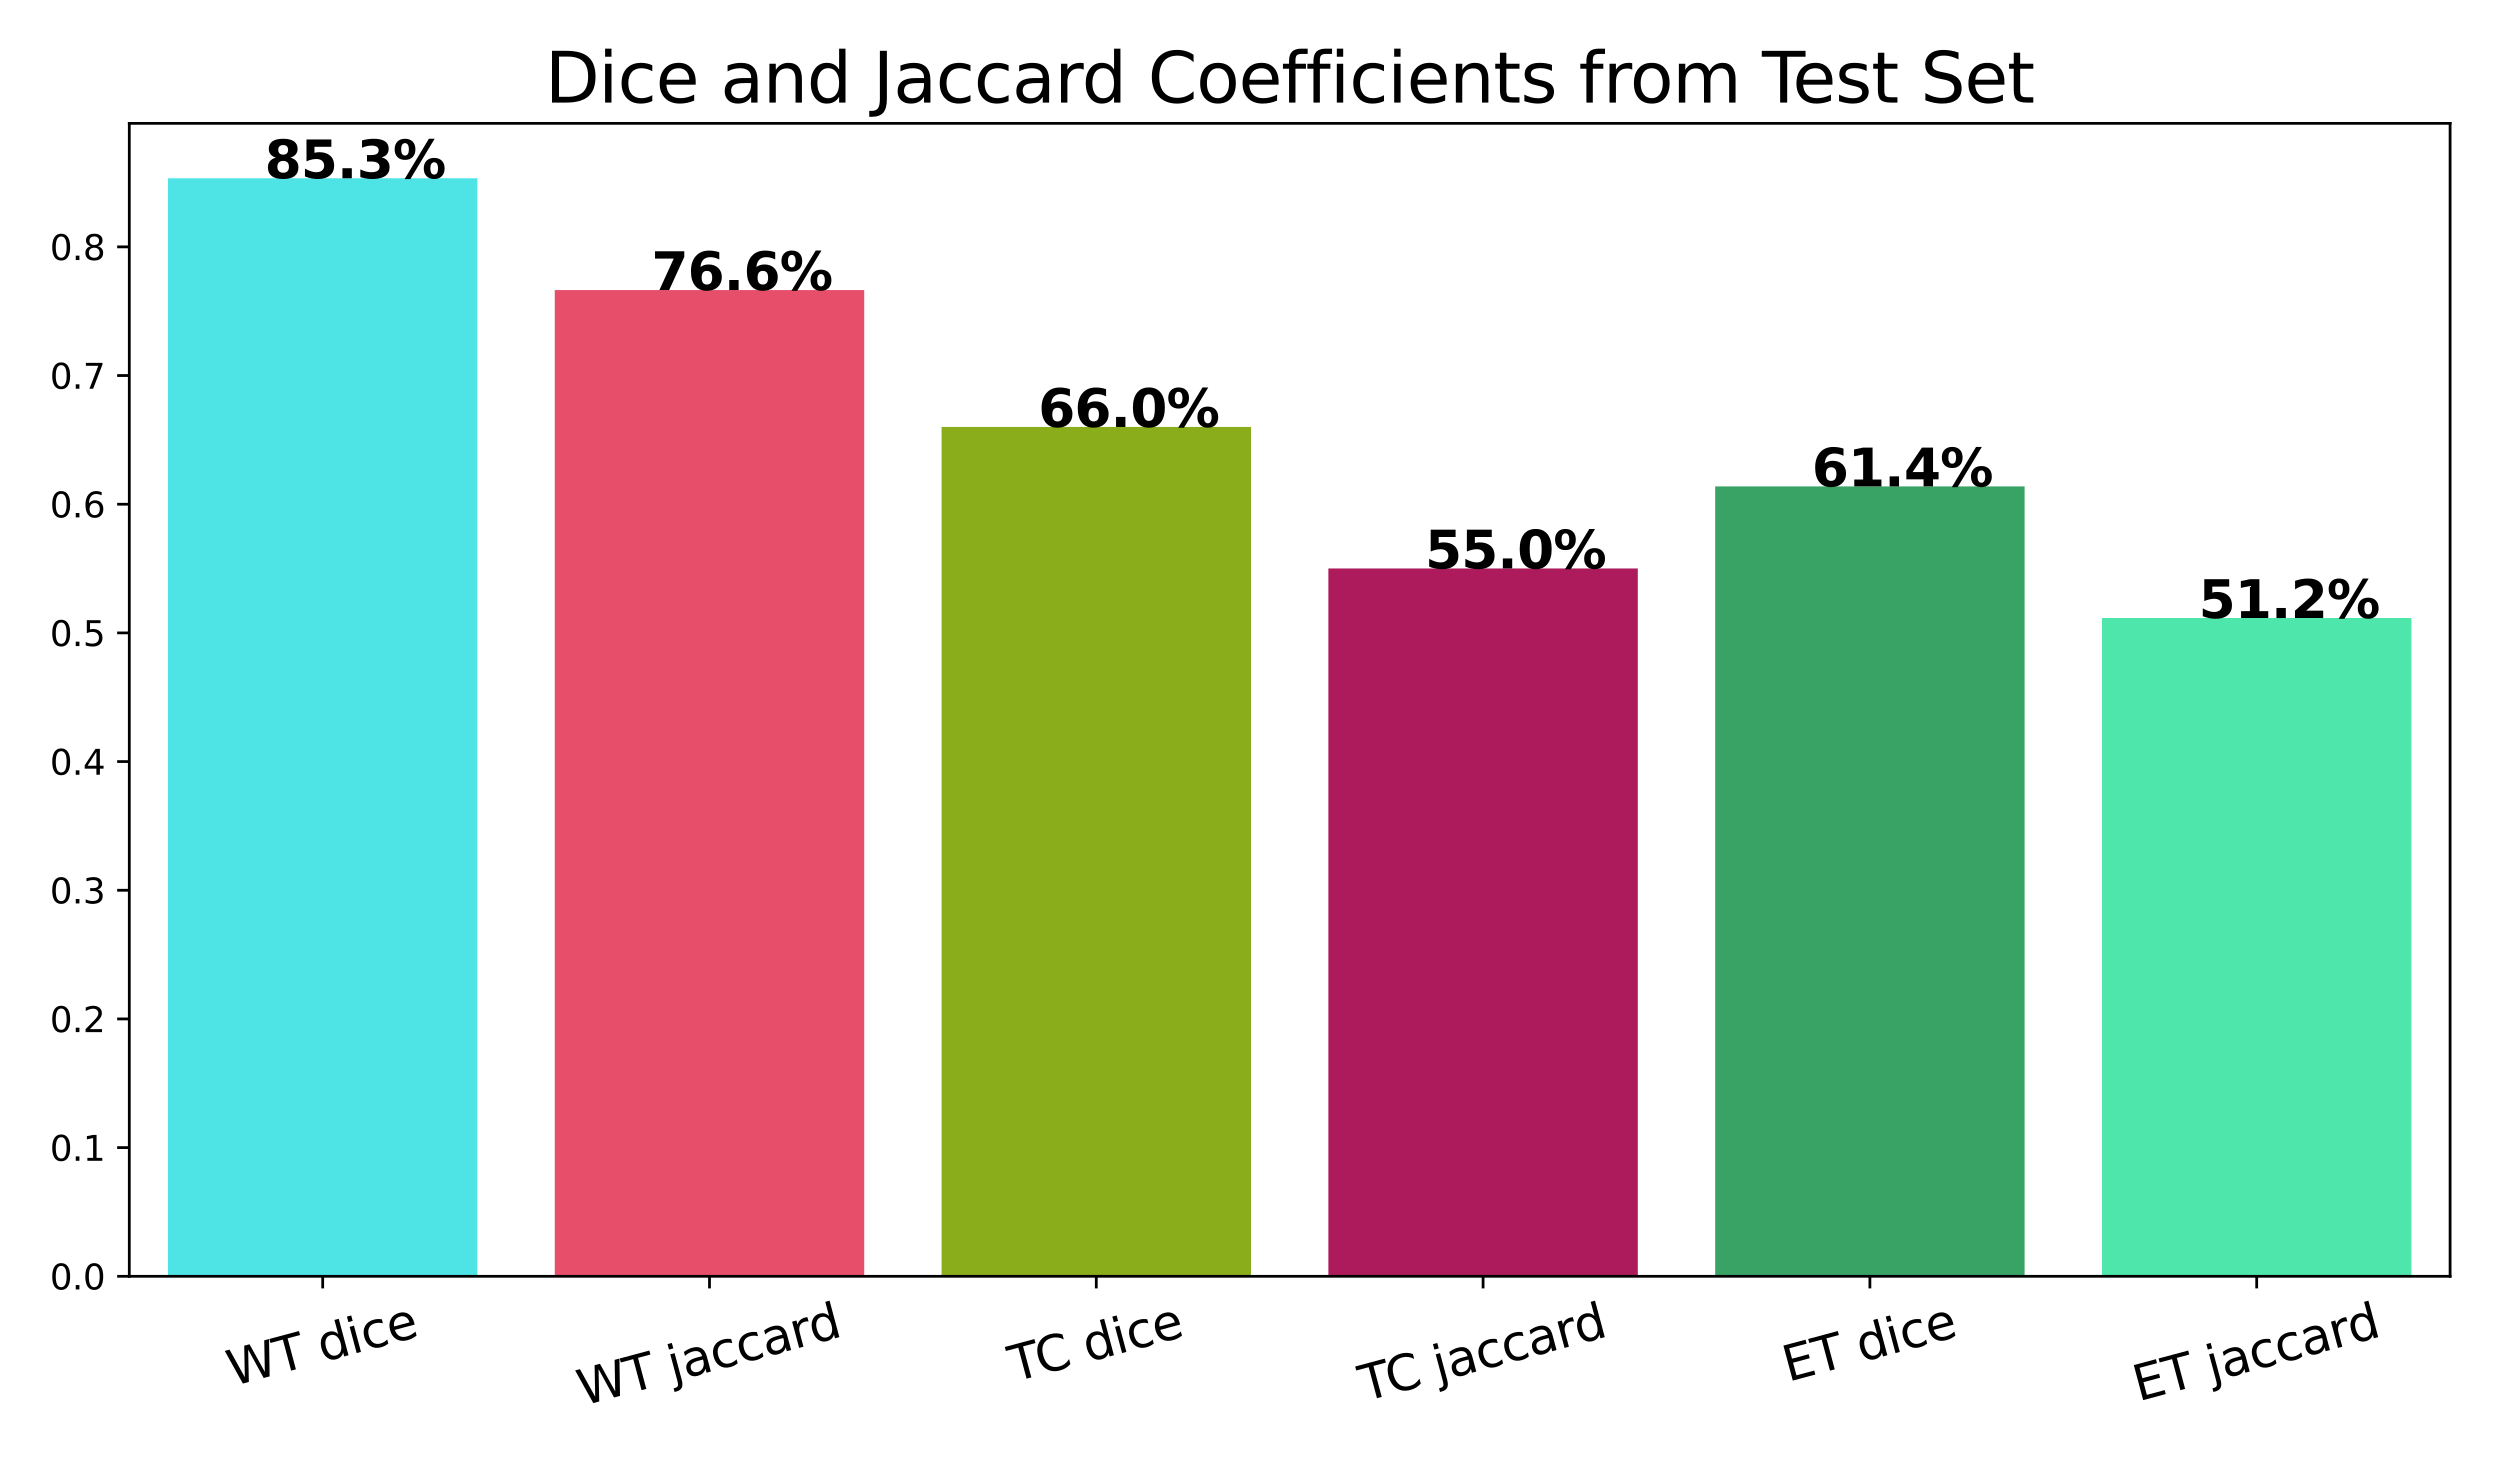 <svg xmlns="http://www.w3.org/2000/svg" xmlns:xlink="http://www.w3.org/1999/xlink" width="961.737" height="563.774" version="1.1" viewBox="0 0 721.303 422.831"><defs><style type="text/css">*{stroke-linejoin:round;stroke-linecap:butt}</style></defs><g id="figure_1"><g id="patch_1"><path d="M 0 422.831 L 721.303 422.831 L 721.303 0 L 0 0 z" style="fill:#fff"/></g><g id="axes_1"><g id="patch_2"><path d="M 37.303 368.237 L 706.903 368.237 L 706.903 35.597 L 37.303 35.597 z" style="fill:#fff"/></g><g id="patch_3"><path d="M 48.463 368.237 L 137.743 368.237 L 137.743 51.437 L 48.463 51.437 z" clip-path="url(#p31caf0d7ad)" style="fill:#4ee4e6"/></g><g id="patch_4"><path d="M 160.063 368.237 L 249.343 368.237 L 249.343 83.689 L 160.063 83.689 z" clip-path="url(#p31caf0d7ad)" style="fill:#e64e6a"/></g><g id="patch_5"><path d="M 271.663 368.237 L 360.943 368.237 L 360.943 123.188 L 271.663 123.188 z" clip-path="url(#p31caf0d7ad)" style="fill:#8aad1b"/></g><g id="patch_6"><path d="M 383.263 368.237 L 472.543 368.237 L 472.543 164.019 L 383.263 164.019 z" clip-path="url(#p31caf0d7ad)" style="fill:#ad1b5d"/></g><g id="patch_7"><path d="M 494.863 368.237 L 584.143 368.237 L 584.143 140.341 L 494.863 140.341 z" clip-path="url(#p31caf0d7ad)" style="fill:#39a366"/></g><g id="patch_8"><path d="M 606.463 368.237 L 695.743 368.237 L 695.743 178.315 L 606.463 178.315 z" clip-path="url(#p31caf0d7ad)" style="fill:#4ee6aa"/></g><g id="matplotlib.axis_1"><g id="xtick_1"><g id="line2d_1"><defs><path id="m5ebc35219b" d="M 0 0 L 0 3.5" style="stroke:#000;stroke-width:.8"/></defs><g><use x="93.103" y="368.237" xlink:href="#m5ebc35219b" style="stroke:#000;stroke-width:.8"/></g></g><g id="text_1"><g transform="translate(67.09 399.989)rotate(-15)scale(0.14 -0.14)"><defs><path id="DejaVuSans-57" d="M 213 4666 L 850 4666 L 1831 722 L 2809 4666 L 3519 4666 L 4500 722 L 5478 4666 L 6119 4666 L 4947 0 L 4153 0 L 3169 4050 L 2175 0 L 1381 0 L 213 4666 z" transform="scale(0.016)"/><path id="DejaVuSans-54" d="M -19 4666 L 3928 4666 L 3928 4134 L 2272 4134 L 2272 0 L 1638 0 L 1638 4134 L -19 4134 L -19 4666 z" transform="scale(0.016)"/><path id="DejaVuSans-20" transform="scale(0.016)"/><path id="DejaVuSans-64" d="M 2906 2969 L 2906 4863 L 3481 4863 L 3481 0 L 2906 0 L 2906 525 Q 2725 213 2448 61 Q 2172 -91 1784 -91 Q 1150 -91 751 415 Q 353 922 353 1747 Q 353 2572 751 3078 Q 1150 3584 1784 3584 Q 2172 3584 2448 3432 Q 2725 3281 2906 2969 z M 947 1747 Q 947 1113 1208 752 Q 1469 391 1925 391 Q 2381 391 2643 752 Q 2906 1113 2906 1747 Q 2906 2381 2643 2742 Q 2381 3103 1925 3103 Q 1469 3103 1208 2742 Q 947 2381 947 1747 z" transform="scale(0.016)"/><path id="DejaVuSans-69" d="M 603 3500 L 1178 3500 L 1178 0 L 603 0 L 603 3500 z M 603 4863 L 1178 4863 L 1178 4134 L 603 4134 L 603 4863 z" transform="scale(0.016)"/><path id="DejaVuSans-63" d="M 3122 3366 L 3122 2828 Q 2878 2963 2633 3030 Q 2388 3097 2138 3097 Q 1578 3097 1268 2742 Q 959 2388 959 1747 Q 959 1106 1268 751 Q 1578 397 2138 397 Q 2388 397 2633 464 Q 2878 531 3122 666 L 3122 134 Q 2881 22 2623 -34 Q 2366 -91 2075 -91 Q 1284 -91 818 406 Q 353 903 353 1747 Q 353 2603 823 3093 Q 1294 3584 2113 3584 Q 2378 3584 2631 3529 Q 2884 3475 3122 3366 z" transform="scale(0.016)"/><path id="DejaVuSans-65" d="M 3597 1894 L 3597 1613 L 953 1613 Q 991 1019 1311 708 Q 1631 397 2203 397 Q 2534 397 2845 478 Q 3156 559 3463 722 L 3463 178 Q 3153 47 2828 -22 Q 2503 -91 2169 -91 Q 1331 -91 842 396 Q 353 884 353 1716 Q 353 2575 817 3079 Q 1281 3584 2069 3584 Q 2775 3584 3186 3129 Q 3597 2675 3597 1894 z M 3022 2063 Q 3016 2534 2758 2815 Q 2500 3097 2075 3097 Q 1594 3097 1305 2825 Q 1016 2553 972 2059 L 3022 2063 z" transform="scale(0.016)"/></defs><use xlink:href="#DejaVuSans-57"/><use x="98.877" xlink:href="#DejaVuSans-54"/><use x="159.961" xlink:href="#DejaVuSans-20"/><use x="191.748" xlink:href="#DejaVuSans-64"/><use x="255.225" xlink:href="#DejaVuSans-69"/><use x="283.008" xlink:href="#DejaVuSans-63"/><use x="337.988" xlink:href="#DejaVuSans-65"/></g></g></g><g id="xtick_2"><g id="line2d_2"><g><use x="204.703" y="368.237" xlink:href="#m5ebc35219b" style="stroke:#000;stroke-width:.8"/></g></g><g id="text_2"><g transform="translate(168.184 405.618)rotate(-15)scale(0.14 -0.14)"><defs><path id="DejaVuSans-6a" d="M 603 3500 L 1178 3500 L 1178 -63 Q 1178 -731 923 -1031 Q 669 -1331 103 -1331 L -116 -1331 L -116 -844 L 38 -844 Q 366 -844 484 -692 Q 603 -541 603 -63 L 603 3500 z M 603 4863 L 1178 4863 L 1178 4134 L 603 4134 L 603 4863 z" transform="scale(0.016)"/><path id="DejaVuSans-61" d="M 2194 1759 Q 1497 1759 1228 1600 Q 959 1441 959 1056 Q 959 750 1161 570 Q 1363 391 1709 391 Q 2188 391 2477 730 Q 2766 1069 2766 1631 L 2766 1759 L 2194 1759 z M 3341 1997 L 3341 0 L 2766 0 L 2766 531 Q 2569 213 2275 61 Q 1981 -91 1556 -91 Q 1019 -91 701 211 Q 384 513 384 1019 Q 384 1609 779 1909 Q 1175 2209 1959 2209 L 2766 2209 L 2766 2266 Q 2766 2663 2505 2880 Q 2244 3097 1772 3097 Q 1472 3097 1187 3025 Q 903 2953 641 2809 L 641 3341 Q 956 3463 1253 3523 Q 1550 3584 1831 3584 Q 2591 3584 2966 3190 Q 3341 2797 3341 1997 z" transform="scale(0.016)"/><path id="DejaVuSans-72" d="M 2631 2963 Q 2534 3019 2420 3045 Q 2306 3072 2169 3072 Q 1681 3072 1420 2755 Q 1159 2438 1159 1844 L 1159 0 L 581 0 L 581 3500 L 1159 3500 L 1159 2956 Q 1341 3275 1631 3429 Q 1922 3584 2338 3584 Q 2397 3584 2469 3576 Q 2541 3569 2628 3553 L 2631 2963 z" transform="scale(0.016)"/></defs><use xlink:href="#DejaVuSans-57"/><use x="98.877" xlink:href="#DejaVuSans-54"/><use x="159.961" xlink:href="#DejaVuSans-20"/><use x="191.748" xlink:href="#DejaVuSans-6a"/><use x="219.531" xlink:href="#DejaVuSans-61"/><use x="280.811" xlink:href="#DejaVuSans-63"/><use x="335.791" xlink:href="#DejaVuSans-63"/><use x="390.771" xlink:href="#DejaVuSans-61"/><use x="452.051" xlink:href="#DejaVuSans-72"/><use x="491.414" xlink:href="#DejaVuSans-64"/></g></g></g><g id="xtick_3"><g id="line2d_3"><g><use x="316.303" y="368.237" xlink:href="#m5ebc35219b" style="stroke:#000;stroke-width:.8"/></g></g><g id="text_3"><g transform="translate(292.651 398.723)rotate(-15)scale(0.14 -0.14)"><defs><path id="DejaVuSans-43" d="M 4122 4306 L 4122 3641 Q 3803 3938 3442 4084 Q 3081 4231 2675 4231 Q 1875 4231 1450 3742 Q 1025 3253 1025 2328 Q 1025 1406 1450 917 Q 1875 428 2675 428 Q 3081 428 3442 575 Q 3803 722 4122 1019 L 4122 359 Q 3791 134 3420 21 Q 3050 -91 2638 -91 Q 1578 -91 968 557 Q 359 1206 359 2328 Q 359 3453 968 4101 Q 1578 4750 2638 4750 Q 3056 4750 3426 4639 Q 3797 4528 4122 4306 z" transform="scale(0.016)"/></defs><use xlink:href="#DejaVuSans-54"/><use x="55.209" xlink:href="#DejaVuSans-43"/><use x="125.033" xlink:href="#DejaVuSans-20"/><use x="156.82" xlink:href="#DejaVuSans-64"/><use x="220.297" xlink:href="#DejaVuSans-69"/><use x="248.08" xlink:href="#DejaVuSans-63"/><use x="303.061" xlink:href="#DejaVuSans-65"/></g></g></g><g id="xtick_4"><g id="line2d_4"><g><use x="427.903" y="368.237" xlink:href="#m5ebc35219b" style="stroke:#000;stroke-width:.8"/></g></g><g id="text_4"><g transform="translate(393.745 404.353)rotate(-15)scale(0.14 -0.14)"><use xlink:href="#DejaVuSans-54"/><use x="55.209" xlink:href="#DejaVuSans-43"/><use x="125.033" xlink:href="#DejaVuSans-20"/><use x="156.82" xlink:href="#DejaVuSans-6a"/><use x="184.604" xlink:href="#DejaVuSans-61"/><use x="245.883" xlink:href="#DejaVuSans-63"/><use x="300.863" xlink:href="#DejaVuSans-63"/><use x="355.844" xlink:href="#DejaVuSans-61"/><use x="417.123" xlink:href="#DejaVuSans-72"/><use x="456.486" xlink:href="#DejaVuSans-64"/></g></g></g><g id="xtick_5"><g id="line2d_5"><g><use x="539.503" y="368.237" xlink:href="#m5ebc35219b" style="stroke:#000;stroke-width:.8"/></g></g><g id="text_5"><g transform="translate(515.903 398.695)rotate(-15)scale(0.14 -0.14)"><defs><path id="DejaVuSans-45" d="M 628 4666 L 3578 4666 L 3578 4134 L 1259 4134 L 1259 2753 L 3481 2753 L 3481 2222 L 1259 2222 L 1259 531 L 3634 531 L 3634 0 L 628 0 L 628 4666 z" transform="scale(0.016)"/></defs><use xlink:href="#DejaVuSans-45"/><use x="63.184" xlink:href="#DejaVuSans-54"/><use x="124.268" xlink:href="#DejaVuSans-20"/><use x="156.055" xlink:href="#DejaVuSans-64"/><use x="219.531" xlink:href="#DejaVuSans-69"/><use x="247.314" xlink:href="#DejaVuSans-63"/><use x="302.295" xlink:href="#DejaVuSans-65"/></g></g></g><g id="xtick_6"><g id="line2d_6"><g><use x="651.103" y="368.237" xlink:href="#m5ebc35219b" style="stroke:#000;stroke-width:.8"/></g></g><g id="text_6"><g transform="translate(616.997 404.325)rotate(-15)scale(0.14 -0.14)"><use xlink:href="#DejaVuSans-45"/><use x="63.184" xlink:href="#DejaVuSans-54"/><use x="124.268" xlink:href="#DejaVuSans-20"/><use x="156.055" xlink:href="#DejaVuSans-6a"/><use x="183.838" xlink:href="#DejaVuSans-61"/><use x="245.117" xlink:href="#DejaVuSans-63"/><use x="300.098" xlink:href="#DejaVuSans-63"/><use x="355.078" xlink:href="#DejaVuSans-61"/><use x="416.357" xlink:href="#DejaVuSans-72"/><use x="455.721" xlink:href="#DejaVuSans-64"/></g></g></g></g><g id="matplotlib.axis_2"><g id="ytick_1"><g id="line2d_7"><defs><path id="ma772470c4f" d="M 0 0 L -3.5 0" style="stroke:#000;stroke-width:.8"/></defs><g><use x="37.303" y="368.237" xlink:href="#ma772470c4f" style="stroke:#000;stroke-width:.8"/></g></g><g id="text_7"><g transform="translate(14.4 372.036)scale(0.1 -0.1)"><defs><path id="DejaVuSans-30" d="M 2034 4250 Q 1547 4250 1301 3770 Q 1056 3291 1056 2328 Q 1056 1369 1301 889 Q 1547 409 2034 409 Q 2525 409 2770 889 Q 3016 1369 3016 2328 Q 3016 3291 2770 3770 Q 2525 4250 2034 4250 z M 2034 4750 Q 2819 4750 3233 4129 Q 3647 3509 3647 2328 Q 3647 1150 3233 529 Q 2819 -91 2034 -91 Q 1250 -91 836 529 Q 422 1150 422 2328 Q 422 3509 836 4129 Q 1250 4750 2034 4750 z" transform="scale(0.016)"/><path id="DejaVuSans-2e" d="M 684 794 L 1344 794 L 1344 0 L 684 0 L 684 794 z" transform="scale(0.016)"/></defs><use xlink:href="#DejaVuSans-30"/><use x="63.623" xlink:href="#DejaVuSans-2e"/><use x="95.41" xlink:href="#DejaVuSans-30"/></g></g></g><g id="ytick_2"><g id="line2d_8"><g><use x="37.303" y="331.111" xlink:href="#ma772470c4f" style="stroke:#000;stroke-width:.8"/></g></g><g id="text_8"><g transform="translate(14.4 334.91)scale(0.1 -0.1)"><defs><path id="DejaVuSans-31" d="M 794 531 L 1825 531 L 1825 4091 L 703 3866 L 703 4441 L 1819 4666 L 2450 4666 L 2450 531 L 3481 531 L 3481 0 L 794 0 L 794 531 z" transform="scale(0.016)"/></defs><use xlink:href="#DejaVuSans-30"/><use x="63.623" xlink:href="#DejaVuSans-2e"/><use x="95.41" xlink:href="#DejaVuSans-31"/></g></g></g><g id="ytick_3"><g id="line2d_9"><g><use x="37.303" y="293.984" xlink:href="#ma772470c4f" style="stroke:#000;stroke-width:.8"/></g></g><g id="text_9"><g transform="translate(14.4 297.784)scale(0.1 -0.1)"><defs><path id="DejaVuSans-32" d="M 1228 531 L 3431 531 L 3431 0 L 469 0 L 469 531 Q 828 903 1448 1529 Q 2069 2156 2228 2338 Q 2531 2678 2651 2914 Q 2772 3150 2772 3378 Q 2772 3750 2511 3984 Q 2250 4219 1831 4219 Q 1534 4219 1204 4116 Q 875 4013 500 3803 L 500 4441 Q 881 4594 1212 4672 Q 1544 4750 1819 4750 Q 2544 4750 2975 4387 Q 3406 4025 3406 3419 Q 3406 3131 3298 2873 Q 3191 2616 2906 2266 Q 2828 2175 2409 1742 Q 1991 1309 1228 531 z" transform="scale(0.016)"/></defs><use xlink:href="#DejaVuSans-30"/><use x="63.623" xlink:href="#DejaVuSans-2e"/><use x="95.41" xlink:href="#DejaVuSans-32"/></g></g></g><g id="ytick_4"><g id="line2d_10"><g><use x="37.303" y="256.858" xlink:href="#ma772470c4f" style="stroke:#000;stroke-width:.8"/></g></g><g id="text_10"><g transform="translate(14.4 260.658)scale(0.1 -0.1)"><defs><path id="DejaVuSans-33" d="M 2597 2516 Q 3050 2419 3304 2112 Q 3559 1806 3559 1356 Q 3559 666 3084 287 Q 2609 -91 1734 -91 Q 1441 -91 1130 -33 Q 819 25 488 141 L 488 750 Q 750 597 1062 519 Q 1375 441 1716 441 Q 2309 441 2620 675 Q 2931 909 2931 1356 Q 2931 1769 2642 2001 Q 2353 2234 1838 2234 L 1294 2234 L 1294 2753 L 1863 2753 Q 2328 2753 2575 2939 Q 2822 3125 2822 3475 Q 2822 3834 2567 4026 Q 2313 4219 1838 4219 Q 1578 4219 1281 4162 Q 984 4106 628 3988 L 628 4550 Q 988 4650 1302 4700 Q 1616 4750 1894 4750 Q 2613 4750 3031 4423 Q 3450 4097 3450 3541 Q 3450 3153 3228 2886 Q 3006 2619 2597 2516 z" transform="scale(0.016)"/></defs><use xlink:href="#DejaVuSans-30"/><use x="63.623" xlink:href="#DejaVuSans-2e"/><use x="95.41" xlink:href="#DejaVuSans-33"/></g></g></g><g id="ytick_5"><g id="line2d_11"><g><use x="37.303" y="219.732" xlink:href="#ma772470c4f" style="stroke:#000;stroke-width:.8"/></g></g><g id="text_11"><g transform="translate(14.4 223.531)scale(0.1 -0.1)"><defs><path id="DejaVuSans-34" d="M 2419 4116 L 825 1625 L 2419 1625 L 2419 4116 z M 2253 4666 L 3047 4666 L 3047 1625 L 3713 1625 L 3713 1100 L 3047 1100 L 3047 0 L 2419 0 L 2419 1100 L 313 1100 L 313 1709 L 2253 4666 z" transform="scale(0.016)"/></defs><use xlink:href="#DejaVuSans-30"/><use x="63.623" xlink:href="#DejaVuSans-2e"/><use x="95.41" xlink:href="#DejaVuSans-34"/></g></g></g><g id="ytick_6"><g id="line2d_12"><g><use x="37.303" y="182.606" xlink:href="#ma772470c4f" style="stroke:#000;stroke-width:.8"/></g></g><g id="text_12"><g transform="translate(14.4 186.405)scale(0.1 -0.1)"><defs><path id="DejaVuSans-35" d="M 691 4666 L 3169 4666 L 3169 4134 L 1269 4134 L 1269 2991 Q 1406 3038 1543 3061 Q 1681 3084 1819 3084 Q 2600 3084 3056 2656 Q 3513 2228 3513 1497 Q 3513 744 3044 326 Q 2575 -91 1722 -91 Q 1428 -91 1123 -41 Q 819 9 494 109 L 494 744 Q 775 591 1075 516 Q 1375 441 1709 441 Q 2250 441 2565 725 Q 2881 1009 2881 1497 Q 2881 1984 2565 2268 Q 2250 2553 1709 2553 Q 1456 2553 1204 2497 Q 953 2441 691 2322 L 691 4666 z" transform="scale(0.016)"/></defs><use xlink:href="#DejaVuSans-30"/><use x="63.623" xlink:href="#DejaVuSans-2e"/><use x="95.41" xlink:href="#DejaVuSans-35"/></g></g></g><g id="ytick_7"><g id="line2d_13"><g><use x="37.303" y="145.48" xlink:href="#ma772470c4f" style="stroke:#000;stroke-width:.8"/></g></g><g id="text_13"><g transform="translate(14.4 149.279)scale(0.1 -0.1)"><defs><path id="DejaVuSans-36" d="M 2113 2584 Q 1688 2584 1439 2293 Q 1191 2003 1191 1497 Q 1191 994 1439 701 Q 1688 409 2113 409 Q 2538 409 2786 701 Q 3034 994 3034 1497 Q 3034 2003 2786 2293 Q 2538 2584 2113 2584 z M 3366 4563 L 3366 3988 Q 3128 4100 2886 4159 Q 2644 4219 2406 4219 Q 1781 4219 1451 3797 Q 1122 3375 1075 2522 Q 1259 2794 1537 2939 Q 1816 3084 2150 3084 Q 2853 3084 3261 2657 Q 3669 2231 3669 1497 Q 3669 778 3244 343 Q 2819 -91 2113 -91 Q 1303 -91 875 529 Q 447 1150 447 2328 Q 447 3434 972 4092 Q 1497 4750 2381 4750 Q 2619 4750 2861 4703 Q 3103 4656 3366 4563 z" transform="scale(0.016)"/></defs><use xlink:href="#DejaVuSans-30"/><use x="63.623" xlink:href="#DejaVuSans-2e"/><use x="95.41" xlink:href="#DejaVuSans-36"/></g></g></g><g id="ytick_8"><g id="line2d_14"><g><use x="37.303" y="108.354" xlink:href="#ma772470c4f" style="stroke:#000;stroke-width:.8"/></g></g><g id="text_14"><g transform="translate(14.4 112.153)scale(0.1 -0.1)"><defs><path id="DejaVuSans-37" d="M 525 4666 L 3525 4666 L 3525 4397 L 1831 0 L 1172 0 L 2766 4134 L 525 4134 L 525 4666 z" transform="scale(0.016)"/></defs><use xlink:href="#DejaVuSans-30"/><use x="63.623" xlink:href="#DejaVuSans-2e"/><use x="95.41" xlink:href="#DejaVuSans-37"/></g></g></g><g id="ytick_9"><g id="line2d_15"><g><use x="37.303" y="71.227" xlink:href="#ma772470c4f" style="stroke:#000;stroke-width:.8"/></g></g><g id="text_15"><g transform="translate(14.4 75.027)scale(0.1 -0.1)"><defs><path id="DejaVuSans-38" d="M 2034 2216 Q 1584 2216 1326 1975 Q 1069 1734 1069 1313 Q 1069 891 1326 650 Q 1584 409 2034 409 Q 2484 409 2743 651 Q 3003 894 3003 1313 Q 3003 1734 2745 1975 Q 2488 2216 2034 2216 z M 1403 2484 Q 997 2584 770 2862 Q 544 3141 544 3541 Q 544 4100 942 4425 Q 1341 4750 2034 4750 Q 2731 4750 3128 4425 Q 3525 4100 3525 3541 Q 3525 3141 3298 2862 Q 3072 2584 2669 2484 Q 3125 2378 3379 2068 Q 3634 1759 3634 1313 Q 3634 634 3220 271 Q 2806 -91 2034 -91 Q 1263 -91 848 271 Q 434 634 434 1313 Q 434 1759 690 2068 Q 947 2378 1403 2484 z M 1172 3481 Q 1172 3119 1398 2916 Q 1625 2713 2034 2713 Q 2441 2713 2670 2916 Q 2900 3119 2900 3481 Q 2900 3844 2670 4047 Q 2441 4250 2034 4250 Q 1625 4250 1398 4047 Q 1172 3844 1172 3481 z" transform="scale(0.016)"/></defs><use xlink:href="#DejaVuSans-30"/><use x="63.623" xlink:href="#DejaVuSans-2e"/><use x="95.41" xlink:href="#DejaVuSans-38"/></g></g></g></g><g id="line2d_16"><path clip-path="url(#p31caf0d7ad)" style="fill:none;stroke:#424242;stroke-width:2.7;stroke-linecap:square"/></g><g id="line2d_17"><path clip-path="url(#p31caf0d7ad)" style="fill:none;stroke:#424242;stroke-width:2.7;stroke-linecap:square"/></g><g id="line2d_18"><path clip-path="url(#p31caf0d7ad)" style="fill:none;stroke:#424242;stroke-width:2.7;stroke-linecap:square"/></g><g id="line2d_19"><path clip-path="url(#p31caf0d7ad)" style="fill:none;stroke:#424242;stroke-width:2.7;stroke-linecap:square"/></g><g id="line2d_20"><path clip-path="url(#p31caf0d7ad)" style="fill:none;stroke:#424242;stroke-width:2.7;stroke-linecap:square"/></g><g id="line2d_21"><path clip-path="url(#p31caf0d7ad)" style="fill:none;stroke:#424242;stroke-width:2.7;stroke-linecap:square"/></g><g id="patch_9"><path d="M 37.303 368.237 L 37.303 35.597" style="fill:none;stroke:#000;stroke-width:.8;stroke-linejoin:miter;stroke-linecap:square"/></g><g id="patch_10"><path d="M 706.903 368.237 L 706.903 35.597" style="fill:none;stroke:#000;stroke-width:.8;stroke-linejoin:miter;stroke-linecap:square"/></g><g id="patch_11"><path d="M 37.303 368.237 L 706.903 368.237" style="fill:none;stroke:#000;stroke-width:.8;stroke-linejoin:miter;stroke-linecap:square"/></g><g id="patch_12"><path d="M 37.303 35.597 L 706.903 35.597" style="fill:none;stroke:#000;stroke-width:.8;stroke-linejoin:miter;stroke-linecap:square"/></g><g id="text_16"><g transform="translate(76.363 51.437)scale(0.15 -0.15)"><defs><path id="DejaVuSans-Bold-38" d="M 2228 2088 Q 1891 2088 1709 1903 Q 1528 1719 1528 1375 Q 1528 1031 1709 848 Q 1891 666 2228 666 Q 2563 666 2741 848 Q 2919 1031 2919 1375 Q 2919 1722 2741 1905 Q 2563 2088 2228 2088 z M 1350 2484 Q 925 2613 709 2878 Q 494 3144 494 3541 Q 494 4131 934 4440 Q 1375 4750 2228 4750 Q 3075 4750 3515 4442 Q 3956 4134 3956 3541 Q 3956 3144 3739 2878 Q 3522 2613 3097 2484 Q 3572 2353 3814 2058 Q 4056 1763 4056 1313 Q 4056 619 3595 264 Q 3134 -91 2228 -91 Q 1319 -91 855 264 Q 391 619 391 1313 Q 391 1763 633 2058 Q 875 2353 1350 2484 z M 1631 3419 Q 1631 3141 1786 2991 Q 1941 2841 2228 2841 Q 2509 2841 2662 2991 Q 2816 3141 2816 3419 Q 2816 3697 2662 3845 Q 2509 3994 2228 3994 Q 1941 3994 1786 3844 Q 1631 3694 1631 3419 z" transform="scale(0.016)"/><path id="DejaVuSans-Bold-35" d="M 678 4666 L 3669 4666 L 3669 3781 L 1638 3781 L 1638 3059 Q 1775 3097 1914 3117 Q 2053 3138 2203 3138 Q 3056 3138 3531 2711 Q 4006 2284 4006 1522 Q 4006 766 3489 337 Q 2972 -91 2053 -91 Q 1656 -91 1267 -14 Q 878 63 494 219 L 494 1166 Q 875 947 1217 837 Q 1559 728 1863 728 Q 2300 728 2551 942 Q 2803 1156 2803 1522 Q 2803 1891 2551 2103 Q 2300 2316 1863 2316 Q 1603 2316 1309 2248 Q 1016 2181 678 2041 L 678 4666 z" transform="scale(0.016)"/><path id="DejaVuSans-Bold-2e" d="M 653 1209 L 1778 1209 L 1778 0 L 653 0 L 653 1209 z" transform="scale(0.016)"/><path id="DejaVuSans-Bold-33" d="M 2981 2516 Q 3453 2394 3698 2092 Q 3944 1791 3944 1325 Q 3944 631 3412 270 Q 2881 -91 1863 -91 Q 1503 -91 1142 -33 Q 781 25 428 141 L 428 1069 Q 766 900 1098 814 Q 1431 728 1753 728 Q 2231 728 2486 893 Q 2741 1059 2741 1369 Q 2741 1688 2480 1852 Q 2219 2016 1709 2016 L 1228 2016 L 1228 2791 L 1734 2791 Q 2188 2791 2409 2933 Q 2631 3075 2631 3366 Q 2631 3634 2415 3781 Q 2200 3928 1806 3928 Q 1516 3928 1219 3862 Q 922 3797 628 3669 L 628 4550 Q 984 4650 1334 4700 Q 1684 4750 2022 4750 Q 2931 4750 3382 4451 Q 3834 4153 3834 3553 Q 3834 3144 3618 2883 Q 3403 2622 2981 2516 z" transform="scale(0.016)"/><path id="DejaVuSans-Bold-25" d="M 4959 1925 Q 4738 1925 4616 1733 Q 4494 1541 4494 1184 Q 4494 825 4614 633 Q 4734 441 4959 441 Q 5184 441 5303 633 Q 5422 825 5422 1184 Q 5422 1541 5301 1733 Q 5181 1925 4959 1925 z M 4959 2450 Q 5541 2450 5875 2112 Q 6209 1775 6209 1184 Q 6209 594 5875 251 Q 5541 -91 4959 -91 Q 4378 -91 4042 251 Q 3706 594 3706 1184 Q 3706 1772 4042 2111 Q 4378 2450 4959 2450 z M 2094 -91 L 1403 -91 L 4319 4750 L 5013 4750 L 2094 -91 z M 1453 4750 Q 2034 4750 2367 4411 Q 2700 4072 2700 3481 Q 2700 2891 2367 2550 Q 2034 2209 1453 2209 Q 872 2209 539 2550 Q 206 2891 206 3481 Q 206 4072 539 4411 Q 872 4750 1453 4750 z M 1453 4225 Q 1228 4225 1106 4031 Q 984 3838 984 3481 Q 984 3122 1106 2926 Q 1228 2731 1453 2731 Q 1678 2731 1798 2926 Q 1919 3122 1919 3481 Q 1919 3838 1797 4031 Q 1675 4225 1453 4225 z" transform="scale(0.016)"/></defs><use xlink:href="#DejaVuSans-Bold-38"/><use x="69.58" xlink:href="#DejaVuSans-Bold-35"/><use x="139.16" xlink:href="#DejaVuSans-Bold-2e"/><use x="177.148" xlink:href="#DejaVuSans-Bold-33"/><use x="246.729" xlink:href="#DejaVuSans-Bold-25"/></g></g><g id="text_17"><g transform="translate(187.963 83.689)scale(0.15 -0.15)"><defs><path id="DejaVuSans-Bold-37" d="M 428 4666 L 3944 4666 L 3944 3988 L 2125 0 L 953 0 L 2675 3781 L 428 3781 L 428 4666 z" transform="scale(0.016)"/><path id="DejaVuSans-Bold-36" d="M 2316 2303 Q 2000 2303 1842 2098 Q 1684 1894 1684 1484 Q 1684 1075 1842 870 Q 2000 666 2316 666 Q 2634 666 2792 870 Q 2950 1075 2950 1484 Q 2950 1894 2792 2098 Q 2634 2303 2316 2303 z M 3803 4544 L 3803 3681 Q 3506 3822 3243 3889 Q 2981 3956 2731 3956 Q 2194 3956 1894 3657 Q 1594 3359 1544 2772 Q 1750 2925 1990 3001 Q 2231 3078 2516 3078 Q 3231 3078 3670 2659 Q 4109 2241 4109 1563 Q 4109 813 3618 361 Q 3128 -91 2303 -91 Q 1394 -91 895 523 Q 397 1138 397 2266 Q 397 3422 980 4083 Q 1563 4744 2578 4744 Q 2900 4744 3203 4694 Q 3506 4644 3803 4544 z" transform="scale(0.016)"/></defs><use xlink:href="#DejaVuSans-Bold-37"/><use x="69.58" xlink:href="#DejaVuSans-Bold-36"/><use x="139.16" xlink:href="#DejaVuSans-Bold-2e"/><use x="177.148" xlink:href="#DejaVuSans-Bold-36"/><use x="246.729" xlink:href="#DejaVuSans-Bold-25"/></g></g><g id="text_18"><g transform="translate(299.563 123.188)scale(0.15 -0.15)"><defs><path id="DejaVuSans-Bold-30" d="M 2944 2338 Q 2944 3213 2780 3570 Q 2616 3928 2228 3928 Q 1841 3928 1675 3570 Q 1509 3213 1509 2338 Q 1509 1453 1675 1090 Q 1841 728 2228 728 Q 2613 728 2778 1090 Q 2944 1453 2944 2338 z M 4147 2328 Q 4147 1169 3647 539 Q 3147 -91 2228 -91 Q 1306 -91 806 539 Q 306 1169 306 2328 Q 306 3491 806 4120 Q 1306 4750 2228 4750 Q 3147 4750 3647 4120 Q 4147 3491 4147 2328 z" transform="scale(0.016)"/></defs><use xlink:href="#DejaVuSans-Bold-36"/><use x="69.58" xlink:href="#DejaVuSans-Bold-36"/><use x="139.16" xlink:href="#DejaVuSans-Bold-2e"/><use x="177.148" xlink:href="#DejaVuSans-Bold-30"/><use x="246.729" xlink:href="#DejaVuSans-Bold-25"/></g></g><g id="text_19"><g transform="translate(411.163 164.019)scale(0.15 -0.15)"><use xlink:href="#DejaVuSans-Bold-35"/><use x="69.58" xlink:href="#DejaVuSans-Bold-35"/><use x="139.16" xlink:href="#DejaVuSans-Bold-2e"/><use x="177.148" xlink:href="#DejaVuSans-Bold-30"/><use x="246.729" xlink:href="#DejaVuSans-Bold-25"/></g></g><g id="text_20"><g transform="translate(522.763 140.341)scale(0.15 -0.15)"><defs><path id="DejaVuSans-Bold-31" d="M 750 831 L 1813 831 L 1813 3847 L 722 3622 L 722 4441 L 1806 4666 L 2950 4666 L 2950 831 L 4013 831 L 4013 0 L 750 0 L 750 831 z" transform="scale(0.016)"/><path id="DejaVuSans-Bold-34" d="M 2356 3675 L 1038 1722 L 2356 1722 L 2356 3675 z M 2156 4666 L 3494 4666 L 3494 1722 L 4159 1722 L 4159 850 L 3494 850 L 3494 0 L 2356 0 L 2356 850 L 288 850 L 288 1881 L 2156 4666 z" transform="scale(0.016)"/></defs><use xlink:href="#DejaVuSans-Bold-36"/><use x="69.58" xlink:href="#DejaVuSans-Bold-31"/><use x="139.16" xlink:href="#DejaVuSans-Bold-2e"/><use x="177.148" xlink:href="#DejaVuSans-Bold-34"/><use x="246.729" xlink:href="#DejaVuSans-Bold-25"/></g></g><g id="text_21"><g transform="translate(634.363 178.315)scale(0.15 -0.15)"><defs><path id="DejaVuSans-Bold-32" d="M 1844 884 L 3897 884 L 3897 0 L 506 0 L 506 884 L 2209 2388 Q 2438 2594 2547 2791 Q 2656 2988 2656 3200 Q 2656 3528 2436 3728 Q 2216 3928 1850 3928 Q 1569 3928 1234 3808 Q 900 3688 519 3450 L 519 4475 Q 925 4609 1322 4679 Q 1719 4750 2100 4750 Q 2938 4750 3402 4381 Q 3866 4013 3866 3353 Q 3866 2972 3669 2642 Q 3472 2313 2841 1759 L 1844 884 z" transform="scale(0.016)"/></defs><use xlink:href="#DejaVuSans-Bold-35"/><use x="69.58" xlink:href="#DejaVuSans-Bold-31"/><use x="139.16" xlink:href="#DejaVuSans-Bold-2e"/><use x="177.148" xlink:href="#DejaVuSans-Bold-32"/><use x="246.729" xlink:href="#DejaVuSans-Bold-25"/></g></g><g id="text_22"><g transform="translate(157.255 29.597)scale(0.2 -0.2)"><defs><path id="DejaVuSans-44" d="M 1259 4147 L 1259 519 L 2022 519 Q 2988 519 3436 956 Q 3884 1394 3884 2338 Q 3884 3275 3436 3711 Q 2988 4147 2022 4147 L 1259 4147 z M 628 4666 L 1925 4666 Q 3281 4666 3915 4102 Q 4550 3538 4550 2338 Q 4550 1131 3912 565 Q 3275 0 1925 0 L 628 0 L 628 4666 z" transform="scale(0.016)"/><path id="DejaVuSans-6e" d="M 3513 2113 L 3513 0 L 2938 0 L 2938 2094 Q 2938 2591 2744 2837 Q 2550 3084 2163 3084 Q 1697 3084 1428 2787 Q 1159 2491 1159 1978 L 1159 0 L 581 0 L 581 3500 L 1159 3500 L 1159 2956 Q 1366 3272 1645 3428 Q 1925 3584 2291 3584 Q 2894 3584 3203 3211 Q 3513 2838 3513 2113 z" transform="scale(0.016)"/><path id="DejaVuSans-4a" d="M 628 4666 L 1259 4666 L 1259 325 Q 1259 -519 939 -900 Q 619 -1281 -91 -1281 L -331 -1281 L -331 -750 L -134 -750 Q 284 -750 456 -515 Q 628 -281 628 325 L 628 4666 z" transform="scale(0.016)"/><path id="DejaVuSans-6f" d="M 1959 3097 Q 1497 3097 1228 2736 Q 959 2375 959 1747 Q 959 1119 1226 758 Q 1494 397 1959 397 Q 2419 397 2687 759 Q 2956 1122 2956 1747 Q 2956 2369 2687 2733 Q 2419 3097 1959 3097 z M 1959 3584 Q 2709 3584 3137 3096 Q 3566 2609 3566 1747 Q 3566 888 3137 398 Q 2709 -91 1959 -91 Q 1206 -91 779 398 Q 353 888 353 1747 Q 353 2609 779 3096 Q 1206 3584 1959 3584 z" transform="scale(0.016)"/><path id="DejaVuSans-66" d="M 2375 4863 L 2375 4384 L 1825 4384 Q 1516 4384 1395 4259 Q 1275 4134 1275 3809 L 1275 3500 L 2222 3500 L 2222 3053 L 1275 3053 L 1275 0 L 697 0 L 697 3053 L 147 3053 L 147 3500 L 697 3500 L 697 3744 Q 697 4328 969 4595 Q 1241 4863 1831 4863 L 2375 4863 z" transform="scale(0.016)"/><path id="DejaVuSans-74" d="M 1172 4494 L 1172 3500 L 2356 3500 L 2356 3053 L 1172 3053 L 1172 1153 Q 1172 725 1289 603 Q 1406 481 1766 481 L 2356 481 L 2356 0 L 1766 0 Q 1100 0 847 248 Q 594 497 594 1153 L 594 3053 L 172 3053 L 172 3500 L 594 3500 L 594 4494 L 1172 4494 z" transform="scale(0.016)"/><path id="DejaVuSans-73" d="M 2834 3397 L 2834 2853 Q 2591 2978 2328 3040 Q 2066 3103 1784 3103 Q 1356 3103 1142 2972 Q 928 2841 928 2578 Q 928 2378 1081 2264 Q 1234 2150 1697 2047 L 1894 2003 Q 2506 1872 2764 1633 Q 3022 1394 3022 966 Q 3022 478 2636 193 Q 2250 -91 1575 -91 Q 1294 -91 989 -36 Q 684 19 347 128 L 347 722 Q 666 556 975 473 Q 1284 391 1588 391 Q 1994 391 2212 530 Q 2431 669 2431 922 Q 2431 1156 2273 1281 Q 2116 1406 1581 1522 L 1381 1569 Q 847 1681 609 1914 Q 372 2147 372 2553 Q 372 3047 722 3315 Q 1072 3584 1716 3584 Q 2034 3584 2315 3537 Q 2597 3491 2834 3397 z" transform="scale(0.016)"/><path id="DejaVuSans-6d" d="M 3328 2828 Q 3544 3216 3844 3400 Q 4144 3584 4550 3584 Q 5097 3584 5394 3201 Q 5691 2819 5691 2113 L 5691 0 L 5113 0 L 5113 2094 Q 5113 2597 4934 2840 Q 4756 3084 4391 3084 Q 3944 3084 3684 2787 Q 3425 2491 3425 1978 L 3425 0 L 2847 0 L 2847 2094 Q 2847 2600 2669 2842 Q 2491 3084 2119 3084 Q 1678 3084 1418 2786 Q 1159 2488 1159 1978 L 1159 0 L 581 0 L 581 3500 L 1159 3500 L 1159 2956 Q 1356 3278 1631 3431 Q 1906 3584 2284 3584 Q 2666 3584 2933 3390 Q 3200 3197 3328 2828 z" transform="scale(0.016)"/><path id="DejaVuSans-53" d="M 3425 4513 L 3425 3897 Q 3066 4069 2747 4153 Q 2428 4238 2131 4238 Q 1616 4238 1336 4038 Q 1056 3838 1056 3469 Q 1056 3159 1242 3001 Q 1428 2844 1947 2747 L 2328 2669 Q 3034 2534 3370 2195 Q 3706 1856 3706 1288 Q 3706 609 3251 259 Q 2797 -91 1919 -91 Q 1588 -91 1214 -16 Q 841 59 441 206 L 441 856 Q 825 641 1194 531 Q 1563 422 1919 422 Q 2459 422 2753 634 Q 3047 847 3047 1241 Q 3047 1584 2836 1778 Q 2625 1972 2144 2069 L 1759 2144 Q 1053 2284 737 2584 Q 422 2884 422 3419 Q 422 4038 858 4394 Q 1294 4750 2059 4750 Q 2388 4750 2728 4690 Q 3069 4631 3425 4513 z" transform="scale(0.016)"/></defs><use xlink:href="#DejaVuSans-44"/><use x="77.002" xlink:href="#DejaVuSans-69"/><use x="104.785" xlink:href="#DejaVuSans-63"/><use x="159.766" xlink:href="#DejaVuSans-65"/><use x="221.289" xlink:href="#DejaVuSans-20"/><use x="253.076" xlink:href="#DejaVuSans-61"/><use x="314.355" xlink:href="#DejaVuSans-6e"/><use x="377.734" xlink:href="#DejaVuSans-64"/><use x="441.211" xlink:href="#DejaVuSans-20"/><use x="472.998" xlink:href="#DejaVuSans-4a"/><use x="502.49" xlink:href="#DejaVuSans-61"/><use x="563.77" xlink:href="#DejaVuSans-63"/><use x="618.75" xlink:href="#DejaVuSans-63"/><use x="673.73" xlink:href="#DejaVuSans-61"/><use x="735.01" xlink:href="#DejaVuSans-72"/><use x="774.373" xlink:href="#DejaVuSans-64"/><use x="837.85" xlink:href="#DejaVuSans-20"/><use x="869.637" xlink:href="#DejaVuSans-43"/><use x="939.461" xlink:href="#DejaVuSans-6f"/><use x="1000.643" xlink:href="#DejaVuSans-65"/><use x="1062.166" xlink:href="#DejaVuSans-66"/><use x="1097.371" xlink:href="#DejaVuSans-66"/><use x="1132.576" xlink:href="#DejaVuSans-69"/><use x="1160.359" xlink:href="#DejaVuSans-63"/><use x="1215.34" xlink:href="#DejaVuSans-69"/><use x="1243.123" xlink:href="#DejaVuSans-65"/><use x="1304.646" xlink:href="#DejaVuSans-6e"/><use x="1368.025" xlink:href="#DejaVuSans-74"/><use x="1407.234" xlink:href="#DejaVuSans-73"/><use x="1459.334" xlink:href="#DejaVuSans-20"/><use x="1491.121" xlink:href="#DejaVuSans-66"/><use x="1526.326" xlink:href="#DejaVuSans-72"/><use x="1565.189" xlink:href="#DejaVuSans-6f"/><use x="1626.371" xlink:href="#DejaVuSans-6d"/><use x="1723.783" xlink:href="#DejaVuSans-20"/><use x="1755.57" xlink:href="#DejaVuSans-54"/><use x="1799.654" xlink:href="#DejaVuSans-65"/><use x="1861.178" xlink:href="#DejaVuSans-73"/><use x="1913.277" xlink:href="#DejaVuSans-74"/><use x="1952.486" xlink:href="#DejaVuSans-20"/><use x="1984.273" xlink:href="#DejaVuSans-53"/><use x="2047.75" xlink:href="#DejaVuSans-65"/><use x="2109.273" xlink:href="#DejaVuSans-74"/></g></g></g></g><defs><clipPath id="p31caf0d7ad"><rect width="669.6" height="332.64" x="37.303" y="35.597"/></clipPath></defs></svg>